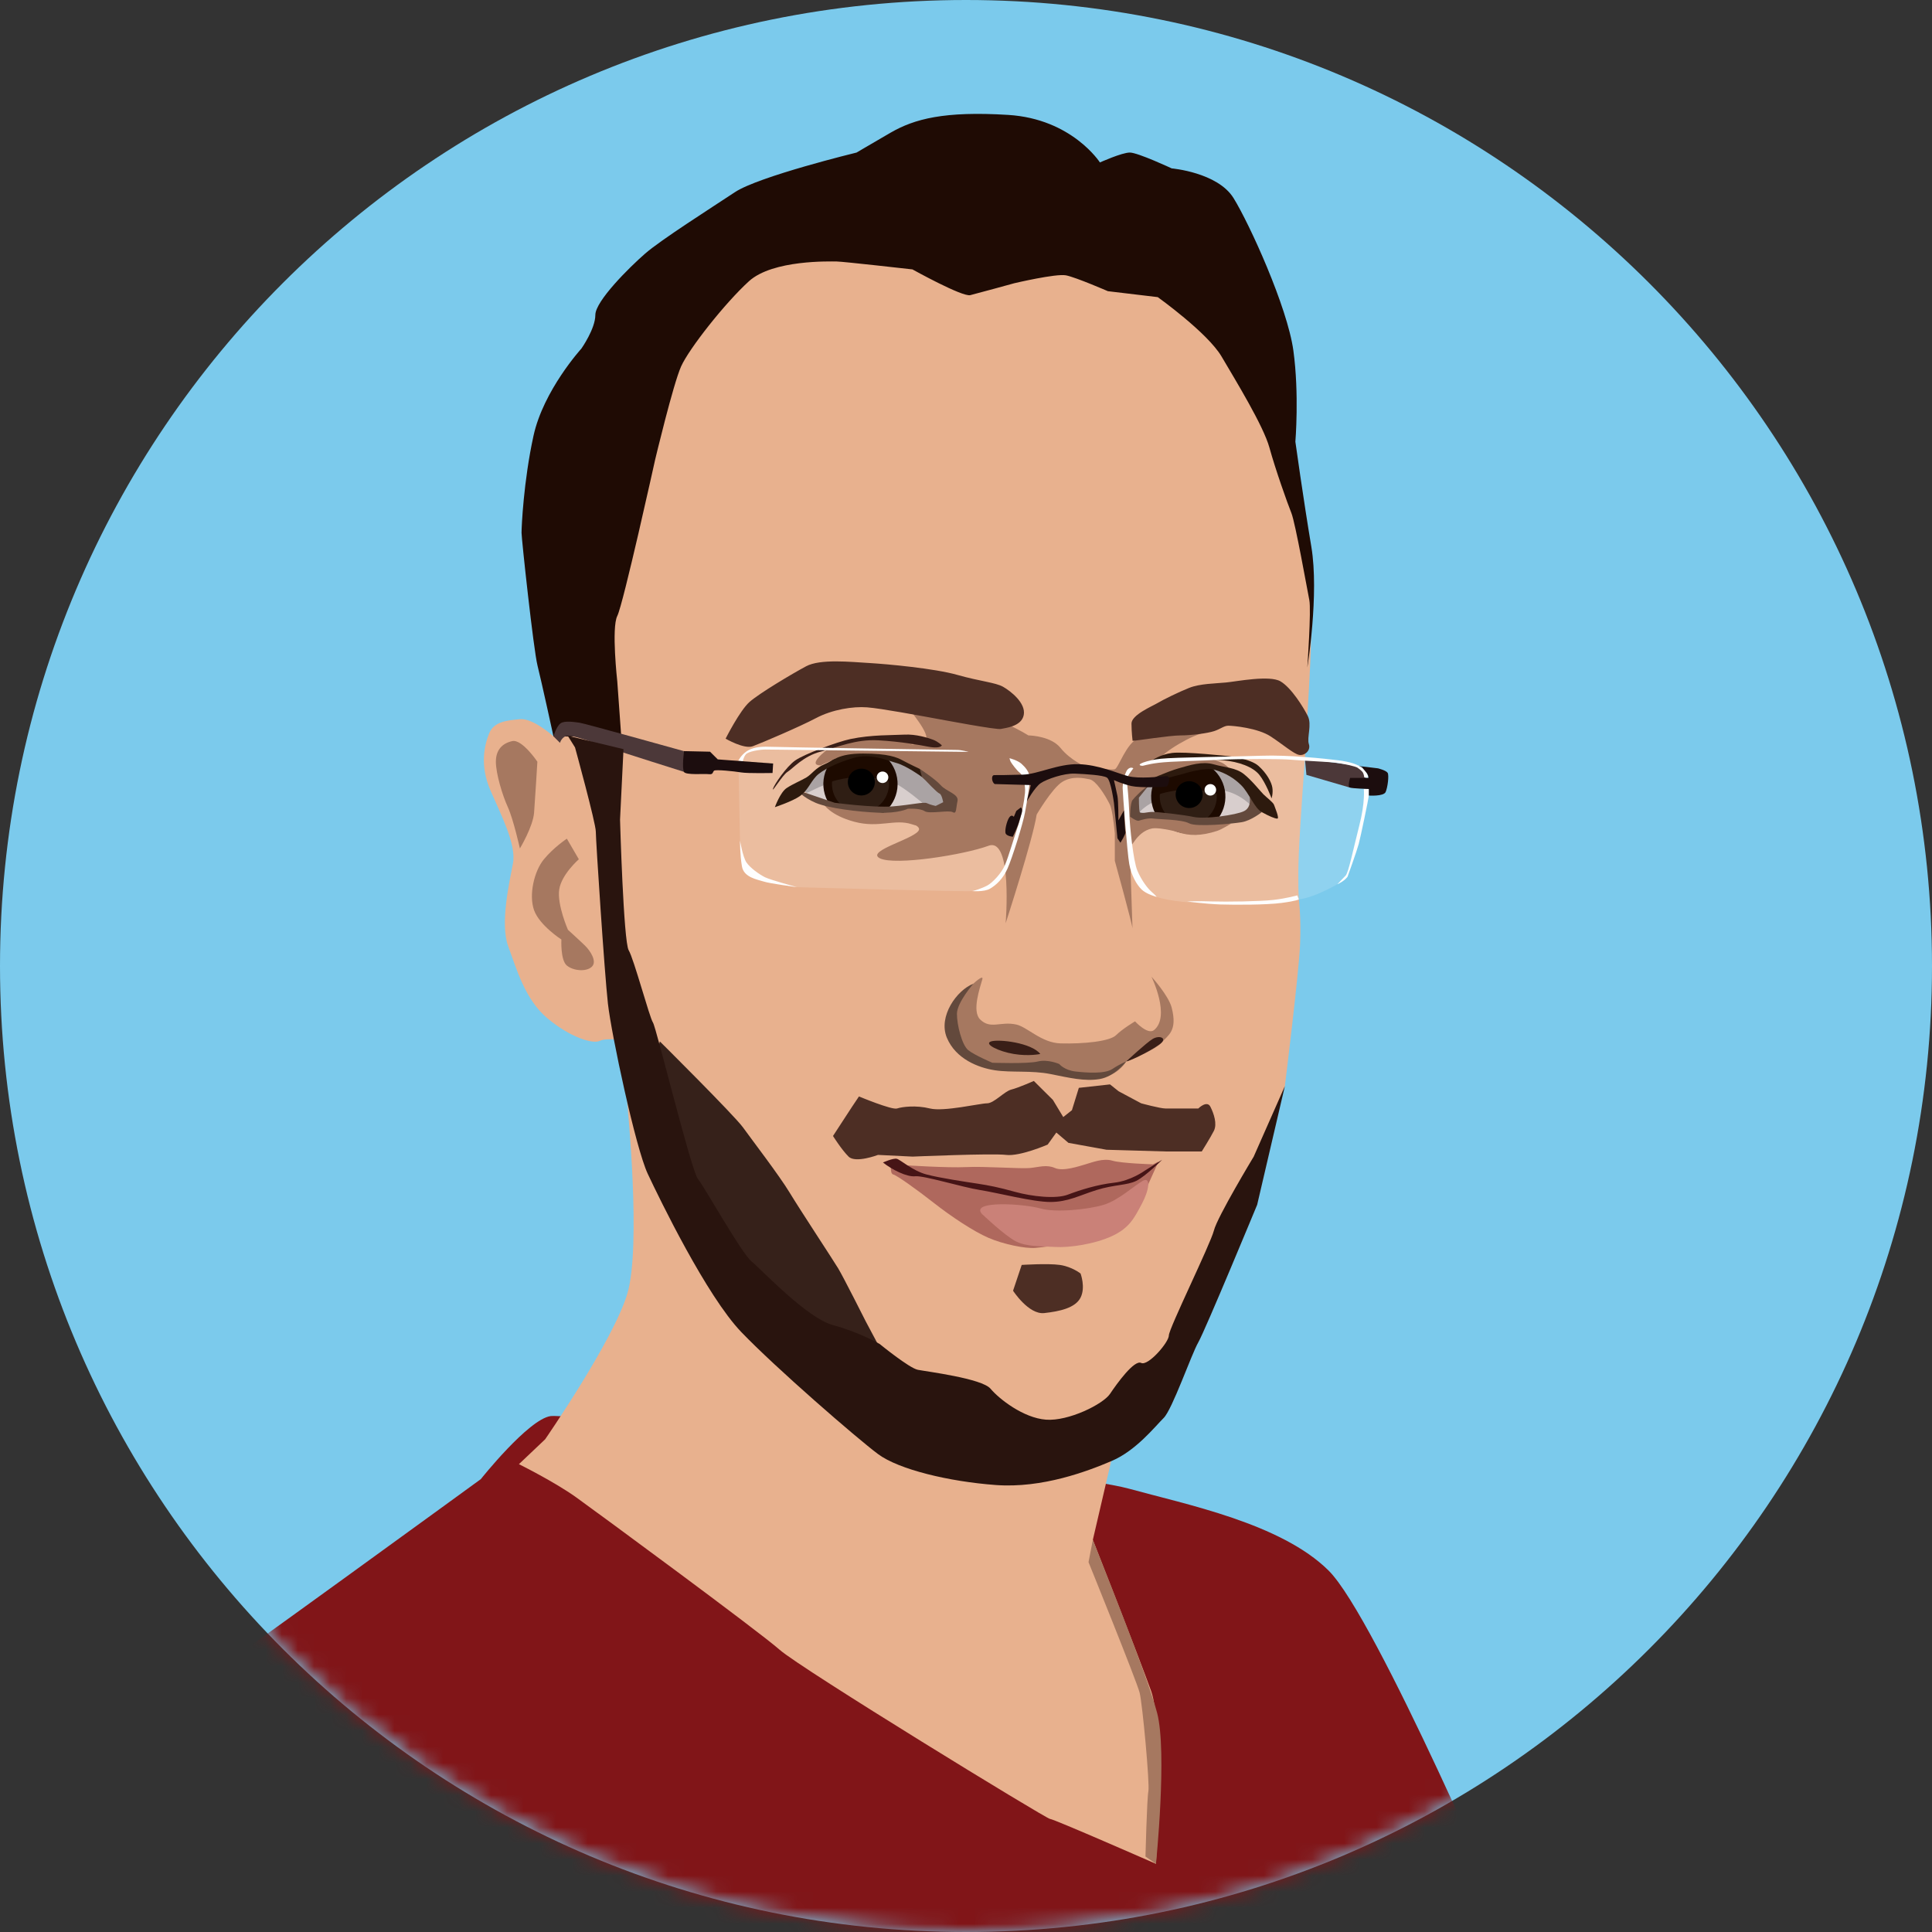 <svg xmlns="http://www.w3.org/2000/svg" xmlns:xlink="http://www.w3.org/1999/xlink" width="120" height="120" viewBox="0 0 120 120">
  <rect x="0" y="0" width="120" height="120" fill="#333333" stroke="none"/>
  <defs>
    <path id="danilo-a" d="M120,60 C120,93.137 93.137,120 60,120 C26.863,120 0,93.137 0,60 C0,26.863 26.863,0 60,0 C93.137,0 120,26.863 120,60"/>
  </defs>
  <g fill="none" fill-rule="evenodd">
    <mask id="danilo-b" fill="#fff">
      <use xlink:href="#danilo-a"/>
    </mask>
    <use fill="#7BCAEC" xlink:href="#danilo-a"/>
    <g mask="url(#danilo-b)">
      <g transform="translate(5 7)">
        <path fill="#811518" d="M7.123,97.652 C8.109,97.064 24.864,84.872 24.864,84.872 C24.864,84.872 27.822,81.151 29.203,80.955 C30.583,80.759 61.548,84.48 65.098,85.459 C68.648,86.439 74.565,87.614 77.523,90.552 C80.482,93.49 88.854,113.097 88.854,113.097 C88.854,113.097 72.987,124.632 55.434,123.652 C37.881,122.673 0.408,107.004 0.408,107.004 L7.123,97.652 Z"/>
        <path fill="#E8B18E" d="M74.805,60.461 C74.805,60.461 75.674,53.461 75.748,51.698 C75.822,49.935 75.672,48.864 75.672,48.864 C75.672,48.864 75.6,47.732 75.674,45.969 C75.748,44.206 76.05,40.128 76.05,40.128 L76.266,36.348 C76.266,36.348 76.502,32.723 76.414,31.5 C76.325,30.276 76.488,26.653 75.674,24.596 C74.861,22.539 74.269,15.709 70.349,12.477 C66.429,9.245 55.114,7.189 51.49,7.262 C47.866,7.336 40.765,8.217 38.177,11.229 C35.588,14.24 29.376,38.735 29.376,38.735 C29.376,38.735 28.118,37.596 27.305,37.67 C26.491,37.743 25.678,37.817 25.382,38.551 C25.086,39.286 24.79,40.534 25.456,42.077 C26.121,43.619 27.083,45.455 26.861,46.63 C26.639,47.805 26.047,50.376 26.565,51.772 C27.083,53.167 27.601,55.077 29.006,56.252 C30.411,57.427 31.816,57.868 32.26,57.647 C32.704,57.427 34.109,57.647 34.109,57.647 L33.961,61.54 C33.961,61.54 34.849,70.427 33.961,73.365 C33.074,76.303 28.858,82.399 28.858,82.399 L27.231,83.942 C27.231,83.942 29.45,85.043 30.781,85.998 C32.112,86.953 42.097,94.298 43.428,95.473 C44.759,96.648 59.995,105.976 60.217,105.976 C60.439,105.976 66.799,108.767 66.799,108.767 C66.799,108.767 67.243,100.1 66.503,98.044 C65.764,95.987 62.879,88.642 62.879,88.642 L64.211,82.913 C64.211,82.913 67.761,78.506 70.497,72.263 C73.234,66.02 74.805,60.461 74.805,60.461"/>
        <path fill="#FEFEFE" fill-opacity=".15" d="M40.962 45.21L40.864 40.24C40.864 40.24 41.363 39.668 41.713 39.551 42.064 39.436 47.401 39.513 47.401 39.513 47.401 39.513 54.666 39.697 55.163 39.701 55.659 39.706 57.329 39.861 57.702 40.093 58.074 40.325 58.62 40.944 58.776 41.176 58.931 41.408 58.542 43.768 58.23 44.58 57.918 45.393 57.334 47.443 56.789 47.791 56.243 48.139 55.45 48.278 55.36 48.344 55.269 48.41 44.362 48.101 44.362 48.101 44.362 48.101 42.103 47.675 41.752 47.443 41.402 47.211 41.051 46.553 41.051 46.438 41.051 46.321 40.962 45.21 40.962 45.21M65.164 40.751C65.164 40.751 65.709 40.364 66.255 40.325 66.8 40.287 70.618 40.132 71.669 40.054 72.721 39.977 76.889 40.17 77.824 40.287 78.759 40.402 79.44 40.423 79.645 40.722 79.85 41.022 79.928 41.795 79.889 42.414 79.85 43.033 78.993 46.012 78.915 46.631 78.837 47.25 78.292 47.791 78.292 47.791 78.292 47.791 76.753 48.737 75.672 48.864 74.591 48.991 70.579 49.029 69.682 49.068 68.787 49.106 67.08 48.893 66.489 48.565 65.897 48.237 65.14 46.672 65.14 46.672 65.14 46.672 64.852 41.447 64.891 41.215 64.93 40.983 65.164 40.751 65.164 40.751"/>
        <path fill="#1F0B04" d="M33.588,38.765 L33.34,35.32 C33.34,35.32 32.969,31.999 33.34,31.26 C33.712,30.522 35.694,21.542 35.694,21.542 C35.694,21.542 36.809,16.868 37.304,15.76 C37.8,14.653 40.029,11.824 41.516,10.47 C43.002,9.118 46.595,9.241 46.967,9.241 C47.338,9.241 51.674,9.733 51.674,9.733 C51.674,9.733 54.771,11.455 55.266,11.332 C55.762,11.209 57.991,10.594 57.991,10.594 C57.991,10.594 60.593,9.979 61.212,10.102 C61.832,10.225 63.813,11.086 63.813,11.086 L66.91,11.455 C66.91,11.455 70.007,13.669 70.874,15.145 C71.742,16.621 73.476,19.451 73.847,20.804 C74.219,22.157 74.962,24.249 75.21,24.864 C75.458,25.479 76.201,29.661 76.325,30.276 C76.449,30.891 76.201,34.459 76.201,34.459 C76.201,34.459 76.944,29.908 76.449,26.955 C75.953,24.003 75.458,20.435 75.458,20.435 C75.458,20.435 75.705,17.483 75.334,14.776 C74.962,12.07 72.608,6.903 71.618,5.304 C70.627,3.705 67.777,3.459 67.777,3.459 C67.777,3.459 65.672,2.475 65.176,2.475 C64.681,2.475 63.318,3.09 63.318,3.09 C63.318,3.09 61.584,0.383 57.62,0.137 C53.656,-0.109 51.798,0.383 50.311,1.244 C48.825,2.106 48.205,2.475 48.205,2.475 C48.205,2.475 42.135,3.951 40.649,4.935 C39.162,5.919 36.065,7.887 35.074,8.748 C34.084,9.61 31.978,11.701 31.978,12.562 C31.978,13.423 31.11,14.653 31.11,14.653 C31.11,14.653 28.757,17.237 28.137,20.066 C27.518,22.895 27.394,25.725 27.394,26.094 C27.394,26.463 28.137,33.352 28.385,34.336 C28.633,35.32 29.376,38.734 29.376,38.734 L33.588,38.765 Z"/>
        <path fill="#9F554F" d="M51.221,65.376 C51.221,65.376 53.863,65.547 55.011,65.49 C56.16,65.433 58.4,65.604 58.974,65.547 C59.548,65.49 60.007,65.319 60.524,65.547 C61.041,65.775 62.017,65.433 62.42,65.319 C62.821,65.205 63.511,64.919 64.085,65.09 C64.659,65.261 66.612,65.319 66.612,65.319 L66.956,65.148 L66.21,66.801 C66.21,66.801 65.176,69.083 64.372,69.539 C63.568,69.995 59.95,70.451 59.318,70.509 C58.687,70.566 57.308,70.28 56.39,69.881 C55.47,69.482 54.092,68.57 53.001,67.714 C51.91,66.858 50.704,66.003 50.474,65.946 C50.244,65.889 50.36,65.148 50.36,65.148 L51.221,65.376 Z" opacity=".784"/>
        <path fill="#A67860" d="M54.359 55.27C54.594 54.88 56.154 53.321 56.015 53.824 55.867 54.359 55.353 55.798 55.876 56.317 56.523 56.96 57.135 56.419 58.121 56.635 58.809 56.785 59.681 57.775 60.876 57.807 62.296 57.845 63.93 57.685 64.322 57.295 64.714 56.906 65.498 56.438 65.498 56.438 65.498 56.438 66.285 57.297 66.675 56.983 67.729 56.136 66.519 53.662 66.519 53.662 66.519 53.662 67.577 54.823 67.774 55.582 68.156 57.055 67.538 57.295 67.146 57.763 66.754 58.23 64.95 58.931 64.95 58.931 64.95 58.931 64.557 59.633 63.694 59.866 62.831 60.1 60.164 59.165 60.164 59.165 60.164 59.165 58.752 59.399 57.654 59.399 56.555 59.399 54.908 59.087 54.359 57.919 53.81 56.75 54.359 55.27 54.359 55.27M69.499 38.598C70.441 38.286 66.519 38.52 65.734 38.832 64.949 39.143 64.479 40.701 64.243 40.779 64.008 40.857 62.439 40.623 62.439 40.623 62.439 40.623 61.498 40.234 60.87 39.455 60.307 38.756 59.115 38.684 58.876 38.677 57.978 38.114 56.477 37.507 56.477 37.507 56.477 37.507 50.986 36.416 51.221 36.728 51.456 37.04 52.868 38.676 52.476 38.987 52.084 39.299 48.609 39.803 48.609 39.803 48.609 39.803 47.477 42.59 48.24 43.117 49.003 43.643 52.162 43.973 52.084 44.519 52.005 45.064 48.711 45.843 49.652 46.311 50.593 46.778 54.89 46.09 56.399 45.532 57.907 44.973 57.463 50.343 57.463 50.343 57.463 50.343 59.154 45.151 59.389 43.593 59.389 43.593 60.347 41.958 60.975 41.568 61.603 41.179 62.282 41.324 62.674 41.403 63.067 41.48 63.616 42.337 63.93 42.961 64.062 43.224 64.167 43.976 64.243 44.755L64.243 46.466C64.243 46.466 65.341 50.44 65.341 50.673L65.174 45.63C65.408 45.438 65.863 44.205 67.243 44.459 68.593 44.707 67.617 44.129 68.166 43.895 68.715 43.662 67.224 40.701 66.969 40.378 66.714 40.055 68.558 38.909 69.499 38.598"/>
        <path fill="#AAA3A4" d="M65.59,43.627 C65.59,43.627 66.431,43.332 67.569,43.627 C68.707,43.922 70.241,44.167 71.28,43.971 C72.319,43.774 73.457,42.693 73.457,42.693 C73.457,42.693 72.319,41.121 71.28,40.826 C70.241,40.531 69.497,40.545 68.46,40.875 C67.423,41.205 65.936,42.103 65.936,42.103 C65.936,42.103 65.441,42.84 65.392,42.988 C65.343,43.135 65.59,43.627 65.59,43.627"/>
        <path fill="#D8CECD" d="M65.788,43.434 C65.983,43.18 66.766,42.615 67.815,42.327 C68.863,42.039 69.875,41.929 70.962,42.1 C72.05,42.27 72.794,43.123 72.794,43.123 C72.794,43.123 72.336,43.862 70.848,43.919 C69.36,43.976 67.758,43.577 67.357,43.634 C66.956,43.691 65.788,43.434 65.788,43.434"/>
        <path fill="#AAA3A4" d="M44.562,41.956 C44.562,41.956 45.858,40.668 46.713,40.36 C47.566,40.052 47.916,39.859 48.731,39.897 C49.546,39.936 51.215,40.128 52.186,40.976 C53.156,41.825 54.01,42.711 53.894,42.75 C53.777,42.789 53.351,43.174 53.195,43.213 C53.04,43.251 52.147,42.943 51.759,42.981 C51.371,43.02 50.284,43.367 49.508,43.251 C48.731,43.136 47.139,43.02 46.363,42.789 C45.587,42.557 44.562,41.956 44.562,41.956"/>
        <path fill="#D8CECD" d="M45.082,42.249 C45.354,42.21 46.285,41.516 47.45,41.516 C48.614,41.516 49.865,41.305 50.54,41.623 C51.215,41.94 52.38,42.943 52.38,42.943 C52.38,42.943 51.138,43.405 50.09,43.29 C49.042,43.174 46.946,42.981 46.518,42.866 C46.091,42.75 45.082,42.249 45.082,42.249"/>
        <path fill="#2F1E14" d="M50.406,41.142 C50.714,42.218 50.086,43.338 49.003,43.643 C47.92,43.949 46.793,43.325 46.485,42.25 C46.177,41.175 46.805,40.055 47.888,39.749 C48.97,39.443 50.098,40.067 50.406,41.142"/>
        <path stroke="#1D0A00" stroke-width=".535" d="M50.406,41.142 C50.714,42.218 50.086,43.338 49.003,43.643 C47.92,43.949 46.793,43.325 46.485,42.25 C46.177,41.175 46.805,40.055 47.888,39.749 C48.97,39.443 50.098,40.067 50.406,41.142 Z"/>
        <path fill="#2F1E14" d="M70.767,41.923 C71.075,42.998 70.447,44.118 69.364,44.424 C68.281,44.73 67.153,44.106 66.846,43.031 C66.537,41.955 67.165,40.835 68.248,40.53 C69.331,40.224 70.459,40.847 70.767,41.923"/>
        <path stroke="#1D0A00" stroke-width=".535" d="M70.767,41.923 C71.075,42.998 70.447,44.118 69.364,44.424 C68.281,44.73 67.153,44.106 66.846,43.031 C66.537,41.955 67.165,40.835 68.248,40.53 C69.331,40.224 70.459,40.847 70.767,41.923 Z"/>
        <path fill="#1D0A00" d="M70.901,42.403 C70.901,42.403 69.946,42.045 68.863,42.04 C67.864,42.035 66.719,42.367 66.733,42.474 C66.713,41.332 67.63,40.389 68.781,40.369 C69.932,40.35 70.881,41.26 70.901,42.403"/>
        <path fill="#000" d="M69.641,42.05 C69.811,42.478 69.6,42.961 69.169,43.13 C68.738,43.299 68.251,43.089 68.081,42.661 C67.911,42.234 68.122,41.75 68.553,41.581 C68.984,41.412 69.471,41.622 69.641,42.05"/>
        <path fill="#FEFEFE" d="M70.537,42.049 C70.542,42.246 70.385,42.411 70.187,42.416 C69.988,42.421 69.822,42.266 69.817,42.068 C69.812,41.871 69.968,41.707 70.167,41.701 C70.366,41.696 70.531,41.851 70.537,42.049"/>
        <polygon fill="#4C3839" points="76.145 41.129 78.825 41.912 79.866 41.474 79.55 40.597 76.05 40.128"/>
        <path fill="#FEFEFE" d="M65.014 41.724C65.014 41.724 65.109 42.601 65.141 43.478 65.172 44.355 65.393 46.484 65.645 47.079 65.897 47.674 66.276 48.175 66.528 48.394 66.78 48.613 66.843 48.707 66.843 48.707 66.843 48.707 66.213 48.551 65.897 48.238 65.582 47.925 65.267 47.361 65.141 46.672 65.014 45.983 64.73 42.225 64.73 41.944 64.73 41.662 64.857 40.973 65.046 40.785 65.235 40.597 65.393 40.723 65.393 40.723 65.393 40.723 65.136 41.061 65.059 41.205 64.983 41.349 65.014 41.724 65.014 41.724M55.36 48.344C55.458 48.344 56.001 48.173 56.321 48.001 56.642 47.83 57.209 47.242 57.431 46.704 57.653 46.165 57.948 45.137 58.22 44.329 58.491 43.521 58.614 42.762 58.663 42.248 58.713 41.734 58.516 41.122 58.343 40.999 58.17 40.877 57.825 40.412 57.776 40.314 57.727 40.216 57.702 40.093 57.702 40.093 57.702 40.093 58.195 40.216 58.442 40.436 58.688 40.656 58.91 40.926 58.959 41.244 59.008 41.562 58.787 42.786 58.663 43.472 58.54 44.157 57.874 46.287 57.579 46.948 57.283 47.609 56.864 47.977 56.494 48.197 56.124 48.417 55.36 48.344 55.36 48.344"/>
        <path fill="#1D0A00" d="M50.54,41.623 C50.54,41.623 49.585,41.264 48.502,41.259 C47.503,41.254 46.358,41.587 46.372,41.694 C46.352,40.551 47.269,39.609 48.42,39.589 C49.571,39.57 50.521,40.48 50.54,41.623"/>
        <path fill="#000" d="M49.28,41.269 C49.45,41.697 49.239,42.181 48.808,42.35 C48.378,42.519 47.891,42.309 47.72,41.881 C47.55,41.453 47.761,40.969 48.192,40.801 C48.623,40.632 49.11,40.841 49.28,41.269"/>
        <path fill="#FEFEFE" d="M50.176,41.268 C50.181,41.466 50.025,41.63 49.826,41.636 C49.627,41.641 49.462,41.485 49.456,41.288 C49.451,41.091 49.607,40.926 49.806,40.921 C50.005,40.915 50.17,41.071 50.176,41.268"/>
        <path fill="#1C0D0E" d="M58.405,43.151 L58.125,43.367 L57.969,43.737 C57.969,43.737 57.845,43.552 57.689,43.768 C57.534,43.984 57.378,44.633 57.472,44.787 C57.565,44.942 57.907,44.972 57.907,44.972 C57.907,44.972 58.218,44.355 58.311,43.984 C58.405,43.614 58.591,43.305 58.405,43.151"/>
        <path fill="#FEFEFE" d="M40.962 45.21C40.962 45.21 41.135 46.214 41.357 46.557 41.579 46.899 42.17 47.316 42.515 47.487 42.861 47.658 44.488 48.099 44.488 48.099 44.488 48.099 42.811 47.879 42.441 47.756 42.072 47.634 41.209 47.512 41.086 46.826 40.962 46.14 40.962 45.21 40.962 45.21M68.735 48.989C68.735 48.989 69.838 49.145 70.785 49.177 71.731 49.208 73.654 49.208 74.6 49.083 75.546 48.958 75.672 48.864 75.672 48.864L75.577 48.613C75.577 48.613 74.915 48.801 74.095 48.895 73.276 48.989 71.132 49.02 70.28 48.989 69.429 48.958 68.735 48.989 68.735 48.989M78.068 47.924C78.541 47.705 78.699 47.455 78.699 47.455 78.699 47.455 79.266 45.889 79.393 45.42 79.519 44.95 79.992 42.664 80.023 42.413 80.055 42.163 80.023 42.006 80.023 42.006L79.708 42.006C79.708 42.006 79.803 42.82 79.424 44.292 79.046 45.764 78.762 47.204 78.573 47.392 78.383 47.58 78.068 47.924 78.068 47.924"/>
        <path fill="#4C3839" d="M29.375,38.735 C29.375,38.735 29.56,38.11 29.819,37.927 C30.078,37.743 30.707,37.853 31.003,37.89 C31.298,37.927 37.474,39.653 37.474,39.653 L37.474,40.938 C37.474,40.938 33.739,39.763 33,39.506 C32.26,39.249 30.633,38.661 30.263,38.698 C29.893,38.735 29.782,39.139 29.782,39.139 L29.375,38.735 Z"/>
        <path fill="#4D2E24" d="M65.347 39.014C65.55 39.014 67.645 38.678 68.321 38.678 68.997 38.678 70.011 38.544 70.416 38.41 70.822 38.275 71.024 38.075 71.295 38.075 71.565 38.075 73.12 38.209 73.931 38.746 74.742 39.283 75.35 39.819 75.688 39.887 76.026 39.954 76.431 39.618 76.296 39.216 76.161 38.813 76.499 38.007 76.229 37.47 75.958 36.933 75.215 35.725 74.539 35.323 73.863 34.92 71.836 35.323 71.159 35.39 70.484 35.457 69.538 35.457 68.862 35.725 68.186 35.994 67.239 36.463 66.902 36.665 66.563 36.866 65.279 37.403 65.279 37.94 65.279 38.477 65.347 39.014 65.347 39.014M57.169 38.276C57.405 38.217 58.453 38.142 58.588 37.403 58.723 36.665 57.777 35.926 57.304 35.658 56.831 35.39 55.885 35.322 54.465 34.92 53.046 34.517 50.14 34.249 48.991 34.181 47.842 34.114 45.949 33.913 45.071 34.383 44.192 34.853 42.164 36.061 41.556 36.598 40.948 37.134 40.069 38.88 40.069 38.88 40.069 38.88 41.218 39.551 41.759 39.35 42.3 39.148 44.665 38.142 45.679 37.605 46.693 37.068 47.977 36.866 48.856 36.934 49.734 37 52.235 37.47 52.978 37.605 53.722 37.739 56.899 38.343 57.169 38.276"/>
        <path fill="#391E17" d="M59.615 58.464C59.615 58.464 58.909 58.62 57.968 58.464 57.026 58.308 56.085 57.84 56.555 57.685 57.026 57.529 59.066 57.763 59.615 58.464M64.949 58.931C64.949 58.931 66.204 57.763 66.597 57.529 66.989 57.295 67.46 57.451 67.146 57.763 66.832 58.074 65.341 58.853 64.949 58.931"/>
        <path fill="#63493C" d="M55.457,54.101 C55.457,54.101 54.437,55.27 54.437,55.971 C54.437,56.672 54.751,57.918 55.143,58.23 C55.536,58.542 56.634,59.009 56.634,59.009 C56.634,59.009 58.83,59.087 59.458,58.931 C60.086,58.775 60.791,59.087 60.791,59.087 C60.791,59.087 61.105,59.476 61.811,59.554 C62.517,59.632 63.616,59.71 64.087,59.399 C64.557,59.087 64.949,58.931 64.949,58.931 C64.949,58.931 64.243,59.866 63.302,60.022 C62.361,60.178 61.419,59.944 60.242,59.71 C59.066,59.476 57.811,59.632 56.791,59.476 C55.771,59.321 54.359,58.775 53.81,57.451 C53.26,56.127 54.437,54.49 55.457,54.101"/>
        <path fill="#A67860" d="M45.974,40.54 C45.974,40.54 47.026,40.006 47.817,39.905 C48.609,39.804 49.962,40.017 49.962,40.017 L51.994,39.083 C51.994,39.083 50.451,38.672 49.51,38.821 C48.57,38.97 47.215,39.008 46.688,39.344 C46.162,39.68 45.146,40.54 45.974,40.54"/>
        <path fill="#391E17" d="M53.501,39.295 C53.501,39.295 53.264,39.06 52.949,38.943 C52.633,38.825 51.884,38.59 51.174,38.629 C50.464,38.668 49.122,38.629 47.821,38.903 C47.007,39.075 44.941,39.843 44.389,40.235 C43.837,40.627 43.088,41.724 43.009,41.998 C42.93,42.272 43.6,41.136 43.916,40.94 C44.231,40.745 44.902,39.961 45.967,39.687 C47.032,39.412 48.136,38.903 49.556,38.982 C50.977,39.06 52.239,39.295 52.633,39.374 C53.027,39.452 53.422,39.452 53.501,39.295"/>
        <path fill="#FEFEFE" d="M55.163,39.701 C55.163,39.701 42.91,39.555 42.54,39.555 C42.17,39.555 41.48,39.677 41.332,39.848 C41.184,40.02 41.135,40.289 41.135,40.289 L40.864,40.24 C40.864,40.24 41.012,39.922 41.357,39.677 C41.702,39.432 42.195,39.359 42.762,39.383 C43.329,39.408 54.177,39.579 54.448,39.579 C54.719,39.579 55.163,39.701 55.163,39.701"/>
        <path fill="#A67860" d="M46.146,42.934 C46.146,42.934 49.198,43.439 50.063,43.49 C50.927,43.54 52.148,43.743 52.148,43.743 C52.148,43.743 52.708,44.551 51.64,44.197 C50.572,43.844 49.605,44.449 48.079,44.045 C46.553,43.641 46.146,42.934 46.146,42.934"/>
        <path fill="#63493C" d="M45.106,42.27 L46.838,42.86 C46.838,42.86 49.262,43.184 50.449,43.086 C51.637,42.988 52.379,42.791 52.577,42.889 C52.775,42.988 53.117,43.058 53.117,43.058 L53.583,42.827 C53.583,42.827 53.499,42.337 53.35,42.287 C53.202,42.238 52.478,41.465 52.478,41.465 L51.835,40.875 L52.13,40.76 C52.13,40.76 53.087,41.381 53.433,41.774 C53.78,42.167 54.571,42.315 54.472,42.757 C54.373,43.199 54.423,43.593 54.176,43.445 C53.928,43.298 52.726,43.578 52.429,43.381 C52.132,43.184 51.39,43.233 51.39,43.233 C51.39,43.233 50.796,43.528 49.559,43.479 C48.322,43.43 46.442,43.204 45.65,42.86 C44.859,42.516 44.562,42.123 44.562,42.123 L45.106,42.27 Z"/>
        <path fill="#2D1A0E" d="M43.129,43.135 C43.129,43.135 43.461,42.211 43.86,41.947 C44.258,41.684 44.756,41.486 45.088,41.288 C45.421,41.09 45.653,40.694 46.218,40.463 C46.782,40.232 47.048,39.804 48.609,39.804 C50.17,39.804 50.701,40.034 51.067,40.232 C51.432,40.43 52.13,40.76 52.13,40.76 L52.262,41.255 C52.262,41.255 51.299,40.562 50.701,40.397 C50.103,40.232 49.074,39.771 48.044,40.068 C47.015,40.364 46.052,40.826 45.686,41.222 C45.321,41.618 45.155,42.112 44.69,42.442 C44.225,42.772 43.129,43.135 43.129,43.135"/>
        <path fill="#A67860" d="M66.414,44.406 C66.414,44.406 67.394,44.436 68.214,44.704 C68.838,44.908 69.571,44.947 70.613,44.604 C70.89,44.513 71.463,44.157 71.463,44.157 C71.463,44.157 70.158,44.192 68.863,43.909 C67.569,43.627 66.414,43.562 66.414,43.562 L66.414,44.406 Z"/>
        <path fill="#63493C" d="M66.332,41.809 C66.035,41.956 65.491,42.497 65.343,42.693 C65.194,42.89 65.194,43.725 65.194,43.725 C65.194,43.725 65.59,44.024 65.738,43.975 C65.887,43.926 66.332,43.793 66.629,43.842 C66.926,43.891 68.41,43.891 68.855,44.137 C69.301,44.383 71.527,44.167 72.121,44.069 C72.715,43.971 73.372,43.443 73.372,43.443 L72.616,42.497 C72.616,42.497 72.764,43.135 72.269,43.381 C71.774,43.626 69.845,43.891 69.152,43.744 C68.46,43.597 66.926,43.43 66.579,43.43 C66.233,43.43 65.837,43.582 65.788,43.434 C65.738,43.287 65.738,42.546 65.738,42.546 L66.332,41.809 Z"/>
        <path fill="#A67860" d="M66.714,40.277 C66.786,40.205 68.278,39.942 68.927,39.918 C69.577,39.895 70.78,40.277 71.021,40.444 C71.261,40.611 71.435,40.779 71.358,40.803 C71.28,40.826 70.443,40.325 68.999,40.683 C67.556,41.042 66.69,41.567 66.69,41.424 C66.69,41.281 66.714,40.277 66.714,40.277"/>
        <path fill="#2D1A0E" d="M66.579,40.221 C66.579,40.221 67.035,39.869 67.795,39.768 C68.556,39.667 71.344,39.97 71.344,39.97 C71.344,39.97 72.662,40.12 73.169,40.573 C73.676,41.027 73.98,41.58 74.03,41.933 C74.081,42.285 73.98,42.587 73.98,42.587 C73.98,42.587 73.625,41.631 73.22,41.127 C72.814,40.624 71.952,40.322 70.989,40.221 C70.026,40.12 66.579,40.221 66.579,40.221"/>
        <path fill="#FEFEFE" d="M65.929,40.566 C66.022,40.578 66.213,40.472 66.969,40.378 C67.726,40.284 69.586,40.253 70.816,40.19 C72.046,40.128 74.568,40.128 75.23,40.19 C75.893,40.253 77.532,40.315 78.005,40.378 C78.478,40.44 79.203,40.597 79.329,40.691 C79.456,40.785 79.582,40.879 79.645,40.973 C79.708,41.067 79.739,41.286 79.739,41.286 L79.992,41.317 C79.992,41.317 79.96,40.973 79.645,40.723 C79.329,40.472 78.856,40.315 78.1,40.221 C77.343,40.128 75.073,39.877 73.339,39.94 C71.605,40.002 67.947,40.034 67.095,40.128 C66.244,40.221 65.456,40.503 65.929,40.566"/>
        <path fill="#2D1A0E" d="M66.275,41.48 C66.275,41.48 67.491,40.926 68.201,40.725 C68.911,40.523 69.671,40.272 70.381,40.473 C71.09,40.674 71.749,40.674 72.257,41.077 C72.764,41.48 73.27,42.134 73.473,42.336 C73.676,42.537 74.082,42.839 74.132,42.99 C74.183,43.141 74.487,43.846 74.335,43.846 C74.183,43.846 73.828,43.695 73.372,43.443 C72.915,43.191 72.561,42.235 72.104,41.782 C71.648,41.328 71.141,41.027 70.482,40.825 C69.823,40.624 68.454,41.077 68.454,41.077 C68.454,41.077 67.086,41.429 66.883,41.48 C66.68,41.53 66.275,41.48 66.275,41.48"/>
        <path fill="#CA8178" d="M55.987,68.398 C55.987,68.398 57.423,69.767 58.112,70.109 C58.802,70.451 59.663,70.395 60.524,70.451 C61.386,70.509 62.994,70.28 64.085,69.767 C65.176,69.254 65.463,68.626 65.923,67.771 C66.382,66.915 66.497,66.06 65.98,66.345 C65.463,66.63 64.487,67.543 63.568,67.828 C62.649,68.113 60.582,68.341 59.605,68.056 C58.629,67.771 55.241,67.543 55.987,68.398"/>
        <path fill="#461416" d="M49.843,65.205 C49.843,65.205 50.474,64.919 50.704,64.976 C50.934,65.033 51.68,65.718 52.542,65.946 C53.403,66.174 54.954,66.402 55.7,66.516 C56.447,66.63 57.021,66.744 58.055,67.03 C59.088,67.315 60.582,67.486 61.328,67.201 C62.075,66.915 63.166,66.573 64.2,66.459 C65.233,66.345 66.095,65.718 66.095,65.718 L67.186,65.033 C67.186,65.033 66.153,66.06 65.578,66.345 C65.004,66.63 64.2,66.573 63.109,66.915 C62.017,67.258 61.328,67.657 60.237,67.657 C59.146,67.657 56.964,67.086 55.873,66.915 C54.781,66.744 52.369,66.003 51.853,66.06 C51.336,66.117 50.417,65.661 49.843,65.205"/>
        <path fill="#4D2E24" d="M49.535,64.733 C49.535,64.733 48.137,65.267 47.706,64.839 C47.276,64.413 46.739,63.558 46.739,63.558 L47.922,61.743 L48.352,61.102 C48.352,61.102 50.395,61.956 50.717,61.85 C51.04,61.743 51.901,61.636 52.761,61.85 C53.621,62.063 55.879,61.529 56.309,61.529 C56.74,61.529 57.385,60.782 57.815,60.675 C58.245,60.568 59.213,60.141 59.213,60.141 L60.396,61.315 L61.041,62.383 L61.579,61.956 L62.009,60.568 L63.944,60.354 L64.482,60.782 L65.88,61.529 C65.88,61.529 67.063,61.85 67.386,61.85 L69.429,61.85 C69.429,61.85 69.966,61.315 70.181,61.743 C70.397,62.17 70.611,62.81 70.397,63.238 C70.181,63.665 69.644,64.519 69.644,64.519 L67.386,64.519 L63.729,64.413 L61.363,63.985 L60.611,63.344 L60.073,64.092 C60.073,64.092 58.353,64.839 57.492,64.733 C56.632,64.626 51.685,64.839 51.685,64.839 L49.535,64.733 Z"/>
        <path fill="#36211A" d="M48.782,75.091 C48.782,75.091 47.384,72.315 47.061,71.781 C46.739,71.247 44.695,68.15 44.05,67.082 C43.405,66.015 41.685,63.772 41.147,63.024 C40.609,62.277 35.985,57.685 35.985,57.685 C35.985,57.685 35.232,60.248 35.663,61.529 C36.093,62.81 38.243,70.713 42.115,73.703 C45.986,76.693 49.749,76.907 49.749,76.907 L48.782,75.091 Z"/>
        <path fill="#4D2E24" d="M58.46,71.567 C58.46,71.567 60.073,71.461 60.826,71.567 C61.579,71.674 62.116,72.101 62.116,72.101 C62.116,72.101 62.439,72.956 62.116,73.596 C61.794,74.237 60.826,74.451 59.858,74.558 C58.89,74.664 57.923,73.169 57.923,73.169 L58.46,71.567 Z"/>
        <path fill="#29140E" d="M72.87,64.84 C72.87,64.84 70.611,68.577 70.397,69.432 C70.181,70.286 67.6,75.519 67.6,75.946 C67.6,76.373 66.31,77.868 65.88,77.654 C65.45,77.441 64.374,78.936 63.944,79.577 C63.514,80.218 61.363,81.286 59.966,81.178 C58.567,81.072 57.062,79.897 56.524,79.256 C55.987,78.616 52.546,78.188 52.008,78.081 C51.47,77.975 49.642,76.48 49.642,76.48 C49.642,76.48 48.352,75.732 46.739,75.305 C45.126,74.878 42.33,71.888 41.685,71.354 C41.039,70.82 38.781,66.762 38.351,66.228 C37.921,65.694 35.77,56.83 35.555,56.51 C35.34,56.19 34.372,52.559 34.05,52.025 C33.727,51.491 33.512,43.909 33.512,43.909 L33.727,39.531 L30.263,38.698 L30.716,39.424 C30.716,39.424 32.007,44.122 32.007,44.656 C32.007,45.19 32.544,53.413 32.759,55.335 C32.975,57.257 34.48,64.306 35.233,65.908 C35.985,67.509 38.889,73.49 41.039,75.732 C43.19,77.975 48.244,82.353 49.535,83.314 C50.825,84.275 53.944,85.023 56.847,85.237 C59.75,85.45 62.546,84.382 64.052,83.742 C65.557,83.101 66.74,81.606 67.278,81.072 C67.816,80.538 68.998,77.121 69.429,76.373 C69.859,75.625 73.085,67.83 73.085,67.83 L74.805,60.461 L72.87,64.84 Z"/>
        <path fill="#A67860" d="M27.292 45.698C27.292 45.698 28.105 44.351 28.173 43.476 28.241 42.6 28.377 40.31 28.377 40.31 28.377 40.31 27.427 38.896 26.817 39.031 26.206 39.165 25.8 39.57 25.8 40.31 25.8 41.051 26.206 42.398 26.546 43.139 26.885 43.88 27.292 45.698 27.292 45.698M30.208 45.092L30.953 46.371C30.953 46.371 29.869 47.314 29.733 48.257 29.597 49.2 30.275 50.749 30.275 50.749 30.275 50.749 31.089 51.49 31.36 51.759 31.632 52.028 32.107 52.702 31.767 53.039 31.428 53.375 30.615 53.308 30.208 52.971 29.801 52.635 29.869 51.355 29.869 51.355 29.869 51.355 28.512 50.48 28.173 49.537 27.834 48.594 28.173 47.112 28.784 46.371 29.394 45.631 30.208 45.092 30.208 45.092M62.879 88.642L62.61 90.028C62.61 90.028 65.602 97.413 65.784 98.134 65.965 98.855 66.419 103.808 66.328 104.258 66.238 104.709 66.147 108.311 66.147 108.311L66.799 108.767C66.799 108.767 67.507 101.827 66.872 99.395 66.238 96.963 63.239 89.598 62.879 88.642"/>
        <path fill="#1C0D0E" d="M78.856 41.317C78.856 41.317 78.699 41.85 78.825 41.912 78.951 41.975 80.023 42.006 80.023 42.006L80.023 42.413C80.023 42.413 80.938 42.476 81.064 42.194 81.19 41.912 81.284 41.161 81.19 41.004 81.095 40.848 80.591 40.723 80.591 40.723L79.55 40.597C79.55 40.597 79.645 40.723 79.834 40.942 80.023 41.161 79.992 41.317 79.992 41.317L78.856 41.317zM39.582 40.167L43.021 40.424 42.984 41.011C42.984 41.011 41.468 41.048 41.024 40.975 40.58 40.901 39.471 40.791 39.36 40.865 39.249 40.938 39.323 41.122 39.027 41.085 38.731 41.048 37.585 41.158 37.474 40.938 37.363 40.718 37.474 39.653 37.474 39.653L39.101 39.689 39.582 40.167zM56.788 41.699L59.027 41.761 58.778 42.78C58.778 42.78 59.275 41.885 59.648 41.638 60.022 41.39 61.079 41.02 61.763 41.051 62.447 41.081 63.504 41.143 63.753 41.298 64.002 41.452 64.189 42.873 64.189 42.873L64.406 45.065 64.593 45.343C64.593 45.343 64.935 44.788 64.904 44.695 64.873 44.602 64.81 43.336 64.81 43.336L64.468 43.953C64.468 43.953 64.468 42.749 64.406 42.44 64.344 42.132 64.189 41.452 64.189 41.452 64.189 41.452 64.717 41.699 65.277 41.823 65.837 41.946 67.33 41.885 67.454 41.853 67.578 41.823 67.765 41.174 67.423 41.205 67.081 41.236 65.743 41.39 65.059 41.205 64.375 41.02 63.225 40.495 61.981 40.464 60.737 40.433 59.462 41.081 58.56 41.113 57.658 41.143 56.974 41.143 56.757 41.143 56.539 41.143 56.601 41.607 56.788 41.699"/>
      </g>
    </g>
  </g>
</svg>
